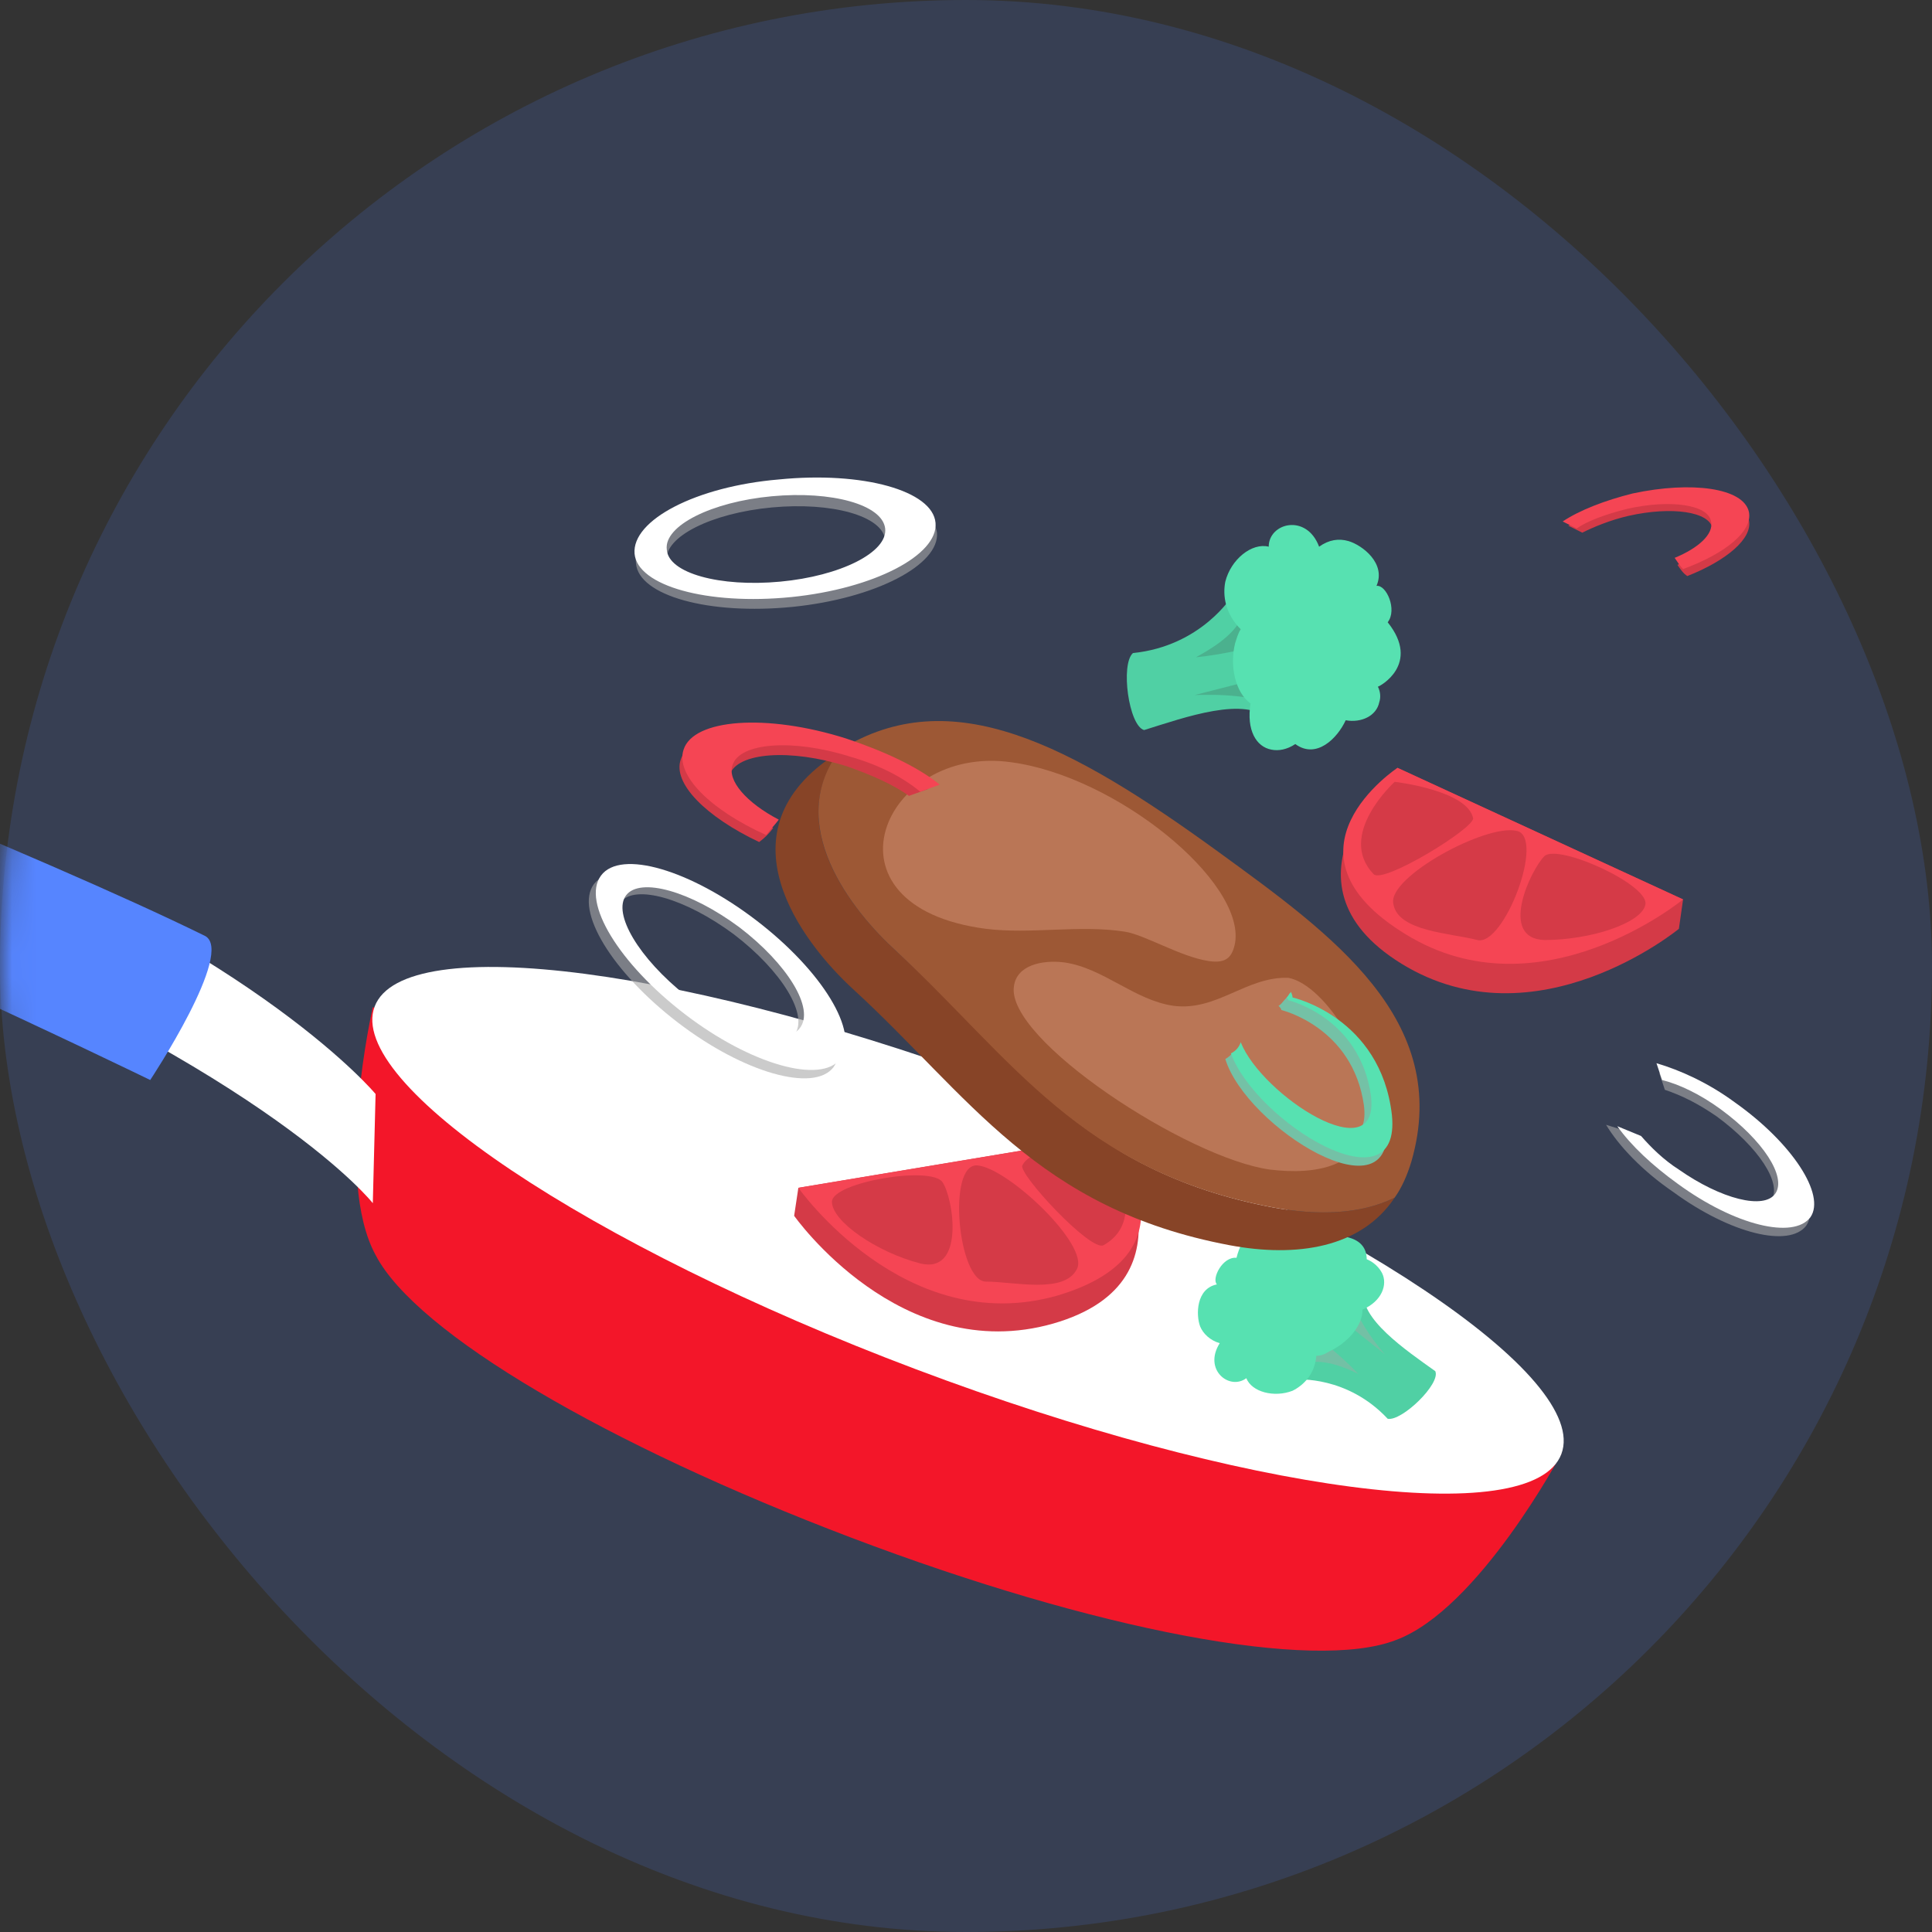 <svg width="82" height="82" viewBox="0 0 82 82" fill="none" xmlns="http://www.w3.org/2000/svg">
<rect x="0" y="0" width="82" height="82" fill="#333333" stroke="none"/>
<rect width="82" height="82" rx="41" fill="url(#paint0_linear)" fill-opacity="0.4"/>
<mask id="mask0" mask-type="alpha" maskUnits="userSpaceOnUse" x="0" y="0" width="82" height="82">
<rect width="82" height="82" rx="41" fill="white"/>
</mask>
<g mask="url(#mask0)">
<path d="M66.266 61.703C66.266 61.703 62.76 68.298 59.255 69.605C55.749 70.971 46.481 69.189 36.142 65.268C25.804 61.346 17.665 56.593 15.941 53.266C14.159 49.998 15.823 42.749 15.823 42.749L66.266 61.703Z" fill="#F31629"/>
<path d="M66.269 61.713C67.497 58.458 57.216 51.569 43.307 46.325C29.398 41.08 17.128 39.467 15.901 42.722C14.674 45.977 24.954 52.866 38.863 58.111C52.772 63.355 65.042 64.968 66.269 61.713Z" fill="white"/>
<path d="M-2.774 35.085C11.069 40.551 15.941 46.433 15.941 46.433L15.823 51.067C15.823 51.067 11.604 45.661 -4.557 39.006C-3.962 37.699 -3.368 36.392 -2.774 35.085Z" fill="white"/>
<path d="M8.693 39.719C10 40.373 6.376 45.839 6.376 45.839C6.376 45.839 -10.201 37.758 -21.965 33.481C-22.737 33.184 -23.332 32.649 -23.688 31.877C-24.045 31.163 -24.045 30.272 -23.747 29.559C-23.45 28.787 -22.856 28.133 -22.084 27.836C-21.311 27.48 -20.48 27.48 -19.707 27.777C-13.409 30.272 1.682 36.273 8.693 39.719Z" fill="#5685FF"/>
<path d="M47.075 48.216L33.885 50.414L33.706 51.602C33.706 51.602 38.222 58.019 44.698 56.177C51.115 54.335 47.075 48.216 47.075 48.216Z" fill="#D43A47"/>
<path d="M47.075 48.216L33.885 50.414C33.885 50.414 38.4 56.831 44.876 54.989C51.293 53.088 47.075 48.216 47.075 48.216Z" fill="#F54554"/>
<path d="M41.846 54.395C43.035 54.395 45.173 54.93 45.708 53.861C46.243 52.851 42.797 49.583 41.49 49.464C40.183 49.345 40.658 54.395 41.846 54.395Z" fill="#D53A47"/>
<path d="M39.054 53.623C37.212 53.147 35.311 51.84 35.311 51.008C35.311 50.177 39.529 49.464 40.004 50.177C40.48 50.89 40.955 54.098 39.054 53.623Z" fill="#D53A47"/>
<path d="M43.391 49.464C43.926 48.394 47.015 48.87 47.015 48.87C47.015 48.87 48.857 51.722 46.837 52.85C46.302 53.148 43.213 49.82 43.391 49.464Z" fill="#D53A47"/>
<path d="M55.036 58.553C55.036 58.553 57.175 58.375 58.898 60.217C59.492 60.336 61.156 58.732 60.918 58.197C59.671 57.306 57.651 55.939 57.888 54.751C57.175 54.81 55.036 58.553 55.036 58.553Z" fill="#50D0A4"/>
<path d="M55.452 57.841C56.225 57.662 57.175 58.078 57.651 58.316C56.938 57.544 55.987 56.831 55.987 56.831L55.452 57.841Z" fill="#A9A9A9" fill-opacity="0.4"/>
<path d="M56.997 56.058L58.779 57.484C58.779 57.484 57.472 55.999 57.413 55.048C57.116 54.989 56.997 56.058 56.997 56.058Z" fill="#A9A9A9" fill-opacity="0.4"/>
<path d="M58.661 54.038C58.542 53.801 58.304 53.563 58.007 53.444C58.007 52.494 56.938 52.375 56.225 52.494C55.987 51.959 55.452 51.721 54.977 51.899C54.799 51.959 54.68 52.078 54.561 52.256C54.502 52.256 52.957 51.483 52.481 53.385C51.887 53.325 51.412 54.276 51.65 54.514C50.758 54.692 50.758 55.821 50.937 56.296C51.056 56.593 51.353 56.89 51.769 57.009C51.056 58.138 52.184 59.029 52.897 58.495C53.135 59.089 54.086 59.326 54.858 59.029C55.334 58.791 55.809 58.316 55.868 57.544C56.046 57.544 56.225 57.484 56.403 57.366C57.175 57.009 57.829 56.296 57.829 55.583C58.661 55.227 58.898 54.514 58.661 54.038Z" fill="#57E1B1"/>
<path d="M36.202 41.977C41.133 46.492 43.985 51.305 52.184 52.85C55.036 53.385 57.769 52.969 59.195 50.83C57.769 51.543 55.928 51.602 54.026 51.246C45.827 49.701 43.035 44.888 38.044 40.373C36.142 38.65 33.231 34.966 35.667 31.876C35.608 31.936 35.548 31.936 35.489 31.995C30.439 35.263 34.004 39.957 36.202 41.977Z" fill="#874427"/>
<path d="M38.044 40.373C42.975 44.948 45.827 49.701 54.026 51.246C55.928 51.602 57.769 51.543 59.195 50.83C59.492 50.414 59.73 49.879 59.908 49.285C61.631 43.284 56.522 39.66 51.709 36.154C45.411 31.579 40.361 28.906 35.667 31.817C33.231 34.966 36.142 38.65 38.044 40.373Z" fill="#9D5835"/>
<path d="M42.916 32.352C37.45 31.579 34.538 38.471 41.846 39.422C43.748 39.66 45.827 39.244 47.728 39.541C48.56 39.66 50.105 40.61 51.293 40.788C52.066 40.907 52.303 40.61 52.422 40.016C52.838 37.402 47.372 32.946 42.916 32.352Z" fill="#BA7656"/>
<path d="M58.126 47.502C57.829 49.522 55.868 49.879 53.907 49.641C50.402 49.166 42.678 44.116 43.035 41.858C43.153 40.967 44.223 40.729 45.173 40.848C46.837 41.086 48.144 42.452 49.808 42.69C51.65 42.927 52.897 41.442 54.68 41.501C56.284 41.798 58.423 45.304 58.126 47.502Z" fill="#BA7656"/>
<path d="M26.993 23.915C27.111 25.281 30.082 26.113 33.647 25.757C37.153 25.4 39.886 23.974 39.767 22.608C39.589 21.241 36.618 20.409 33.112 20.766C29.547 21.122 26.814 22.548 26.993 23.915ZM28.3 23.796C28.181 22.786 30.201 21.776 32.756 21.538C35.311 21.3 37.45 21.895 37.569 22.905C37.687 23.915 35.667 24.925 33.112 25.163C30.558 25.4 28.419 24.806 28.3 23.796Z" fill="#A9A9A9" fill-opacity="0.6"/>
<path d="M26.933 23.499C27.052 24.866 30.023 25.698 33.588 25.341C37.093 24.985 39.826 23.558 39.707 22.192C39.589 20.826 36.618 19.994 33.053 20.35C29.547 20.647 26.814 22.073 26.933 23.499ZM28.3 23.321C28.181 22.311 30.201 21.301 32.756 21.063C35.311 20.826 37.45 21.42 37.569 22.43C37.687 23.44 35.667 24.45 33.112 24.687C30.558 24.925 28.359 24.331 28.3 23.321Z" fill="white"/>
<path d="M25.21 37.52C24.378 38.649 25.983 41.263 28.775 43.402C31.567 45.541 34.538 46.373 35.37 45.303C36.202 44.175 34.598 41.56 31.805 39.421C29.072 37.223 26.101 36.391 25.21 37.52ZM26.339 38.293C26.933 37.52 29.072 38.114 31.152 39.659C33.172 41.204 34.36 43.105 33.706 43.937C33.112 44.709 30.973 44.115 28.894 42.57C26.874 41.026 25.686 39.124 26.339 38.293Z" fill="#A9A9A9" fill-opacity="0.6"/>
<path d="M25.507 37.164C24.675 38.293 26.28 40.907 29.072 43.046C31.865 45.185 34.835 46.017 35.667 44.947C36.499 43.818 34.895 41.204 32.102 39.065C29.31 36.926 26.339 36.035 25.507 37.164ZM26.577 37.996C27.171 37.223 29.31 37.817 31.389 39.362C33.409 40.907 34.598 42.808 33.944 43.64C33.35 44.412 31.211 43.818 29.131 42.273C27.111 40.669 25.983 38.768 26.577 37.996Z" fill="white"/>
<path d="M69.118 48.037C69.534 48.631 70.246 49.344 71.078 49.938C72.861 51.186 74.703 51.661 75.178 50.948C75.653 50.235 74.643 48.691 72.861 47.383C72.088 46.849 71.375 46.492 70.662 46.255L70.425 45.542C71.375 45.839 72.385 46.373 73.455 47.146C75.891 48.869 77.317 51.067 76.663 52.018C75.95 52.968 73.455 52.374 71.019 50.592C69.712 49.701 68.702 48.631 68.167 47.74L69.118 48.037Z" fill="#A9A9A9" fill-opacity="0.6"/>
<path d="M69.652 48.215C70.068 48.691 70.603 49.225 71.257 49.641C73.039 50.889 74.881 51.364 75.356 50.651C75.831 49.938 74.821 48.393 73.039 47.086C72.148 46.433 71.257 46.017 70.543 45.839L70.306 45.126C71.316 45.423 72.504 45.957 73.633 46.789C76.069 48.512 77.495 50.711 76.841 51.661C76.129 52.612 73.633 52.018 71.197 50.235C70.128 49.463 69.236 48.631 68.642 47.799L69.652 48.215Z" fill="white"/>
<path d="M35.964 32.531C33.528 31.758 31.27 31.937 30.973 32.887C30.795 33.541 31.508 34.432 32.815 35.145C32.637 35.383 32.459 35.561 32.221 35.739C29.963 34.67 28.537 33.244 28.894 32.234C29.31 30.927 32.399 30.689 35.786 31.758C37.212 32.234 38.46 32.828 39.41 33.481L38.578 33.779C37.925 33.303 36.974 32.887 35.964 32.531Z" fill="#D43A47"/>
<path d="M36.083 32.115C33.647 31.342 31.389 31.521 31.092 32.471C30.855 33.125 31.686 34.075 33.053 34.788C32.875 35.026 32.696 35.204 32.518 35.442C30.142 34.373 28.656 32.887 29.013 31.818C29.429 30.511 32.518 30.273 35.905 31.342C37.509 31.877 38.935 32.531 39.886 33.303L39.054 33.6C38.341 33.006 37.331 32.471 36.083 32.115Z" fill="#F54554"/>
<path d="M69.118 21.895C70.959 21.479 72.564 21.717 72.683 22.43C72.801 22.905 72.207 23.499 71.197 23.975C71.316 24.153 71.435 24.331 71.613 24.45C73.277 23.796 74.406 22.846 74.227 22.073C73.99 21.063 71.791 20.766 69.296 21.301C68.226 21.539 67.276 21.895 66.563 22.311L67.157 22.608C67.632 22.37 68.345 22.073 69.118 21.895Z" fill="#D43A47"/>
<path d="M69.058 21.598C70.9 21.182 72.504 21.42 72.623 22.133C72.742 22.667 72.088 23.262 71.078 23.677C71.197 23.856 71.316 24.034 71.435 24.153C73.217 23.499 74.406 22.549 74.227 21.717C73.99 20.707 71.791 20.41 69.296 20.944C68.108 21.241 67.038 21.657 66.325 22.133L66.919 22.43C67.335 22.133 68.108 21.836 69.058 21.598Z" fill="#F54554"/>
<path d="M52.363 44.651C53.254 46.909 58.304 50.117 57.888 46.909C57.413 43.582 54.383 42.869 54.383 42.869C54.383 42.809 54.323 42.75 54.264 42.691C54.383 42.631 54.442 42.512 54.561 42.394C54.62 42.334 54.68 42.275 54.739 42.156C54.799 42.275 54.799 42.334 54.858 42.453C54.858 42.453 58.364 43.522 58.839 47.681C59.314 51.84 52.897 47.86 52.006 44.948C52.125 44.889 52.244 44.77 52.363 44.651Z" fill="#74C1A6"/>
<path d="M52.66 44.235C53.551 46.493 58.601 49.761 58.185 46.493C57.71 43.166 54.68 42.453 54.68 42.453C54.68 42.393 54.62 42.393 54.62 42.334C54.68 42.274 54.739 42.156 54.799 42.096C54.799 42.156 54.858 42.215 54.858 42.334C54.858 42.334 58.601 43.166 59.077 47.325C59.492 51.424 53.313 47.622 52.244 44.71C52.482 44.592 52.6 44.413 52.66 44.235Z" fill="#57E1B1"/>
<path d="M59.314 32.59L71.435 38.175L71.257 39.422C71.257 39.422 65.196 44.413 59.492 40.908C53.789 37.402 59.314 32.59 59.314 32.59Z" fill="#D43A47"/>
<path d="M59.314 32.589L71.435 38.174C71.435 38.174 65.374 43.165 59.671 39.66C53.907 36.154 59.314 32.589 59.314 32.589Z" fill="#F54554"/>
<path d="M62.701 39.897C61.572 39.6 59.314 39.541 59.136 38.352C58.898 37.224 63.057 34.966 64.364 35.263C65.612 35.501 63.83 40.194 62.701 39.897Z" fill="#D53A47"/>
<path d="M65.553 39.897C67.513 39.897 69.652 39.184 69.831 38.412C70.068 37.58 66.147 35.798 65.553 36.333C64.959 36.927 63.592 39.838 65.553 39.897Z" fill="#D53A47"/>
<path d="M62.523 34.728C62.285 33.54 59.195 33.183 59.195 33.183C59.195 33.183 56.7 35.441 58.304 37.105C58.72 37.521 62.582 35.144 62.523 34.728Z" fill="#D53A47"/>
<path d="M52.303 25.282C52.303 25.282 50.996 27.421 48.085 27.718C47.55 28.194 47.907 30.808 48.56 30.986C50.283 30.451 52.897 29.501 53.907 30.57C54.323 29.917 52.303 25.282 52.303 25.282Z" fill="#50D0A4"/>
<path d="M52.719 26.174C52.363 27.005 51.293 27.599 50.758 27.897C52.006 27.778 53.313 27.421 53.313 27.421L52.719 26.174Z" fill="#383838" fill-opacity="0.2"/>
<path d="M53.254 28.847L50.699 29.501C50.699 29.501 53.016 29.382 53.907 29.917C54.205 29.679 53.254 28.847 53.254 28.847Z" fill="#383838" fill-opacity="0.2"/>
<path d="M53.967 31.818C54.264 31.877 54.62 31.818 54.977 31.58C55.868 32.234 56.759 31.343 57.116 30.57C57.769 30.689 58.423 30.392 58.542 29.798C58.601 29.619 58.601 29.382 58.482 29.144C58.542 29.144 60.324 28.194 58.898 26.411C59.314 25.876 58.839 24.807 58.423 24.866C58.839 23.916 57.829 23.143 57.235 22.965C56.819 22.846 56.403 22.906 55.987 23.203C55.452 21.777 53.848 22.193 53.848 23.203C53.135 23.024 52.244 23.737 52.006 24.688C51.887 25.282 52.006 26.055 52.66 26.708C52.541 26.886 52.481 27.124 52.422 27.302C52.184 28.253 52.422 29.382 53.076 29.857C52.897 30.986 53.313 31.699 53.967 31.818Z" fill="#57E1B1"/>
</g>
<defs>
<linearGradient id="paint0_linear" x1="0" y1="0" x2="89.229" y2="8.814" gradientUnits="userSpaceOnUse">
<stop stop-color="#5081FF" stop-opacity="0.4"/>
<stop offset="1" stop-color="#5081FF" stop-opacity="0.4"/>
</linearGradient>
</defs>
</svg>
